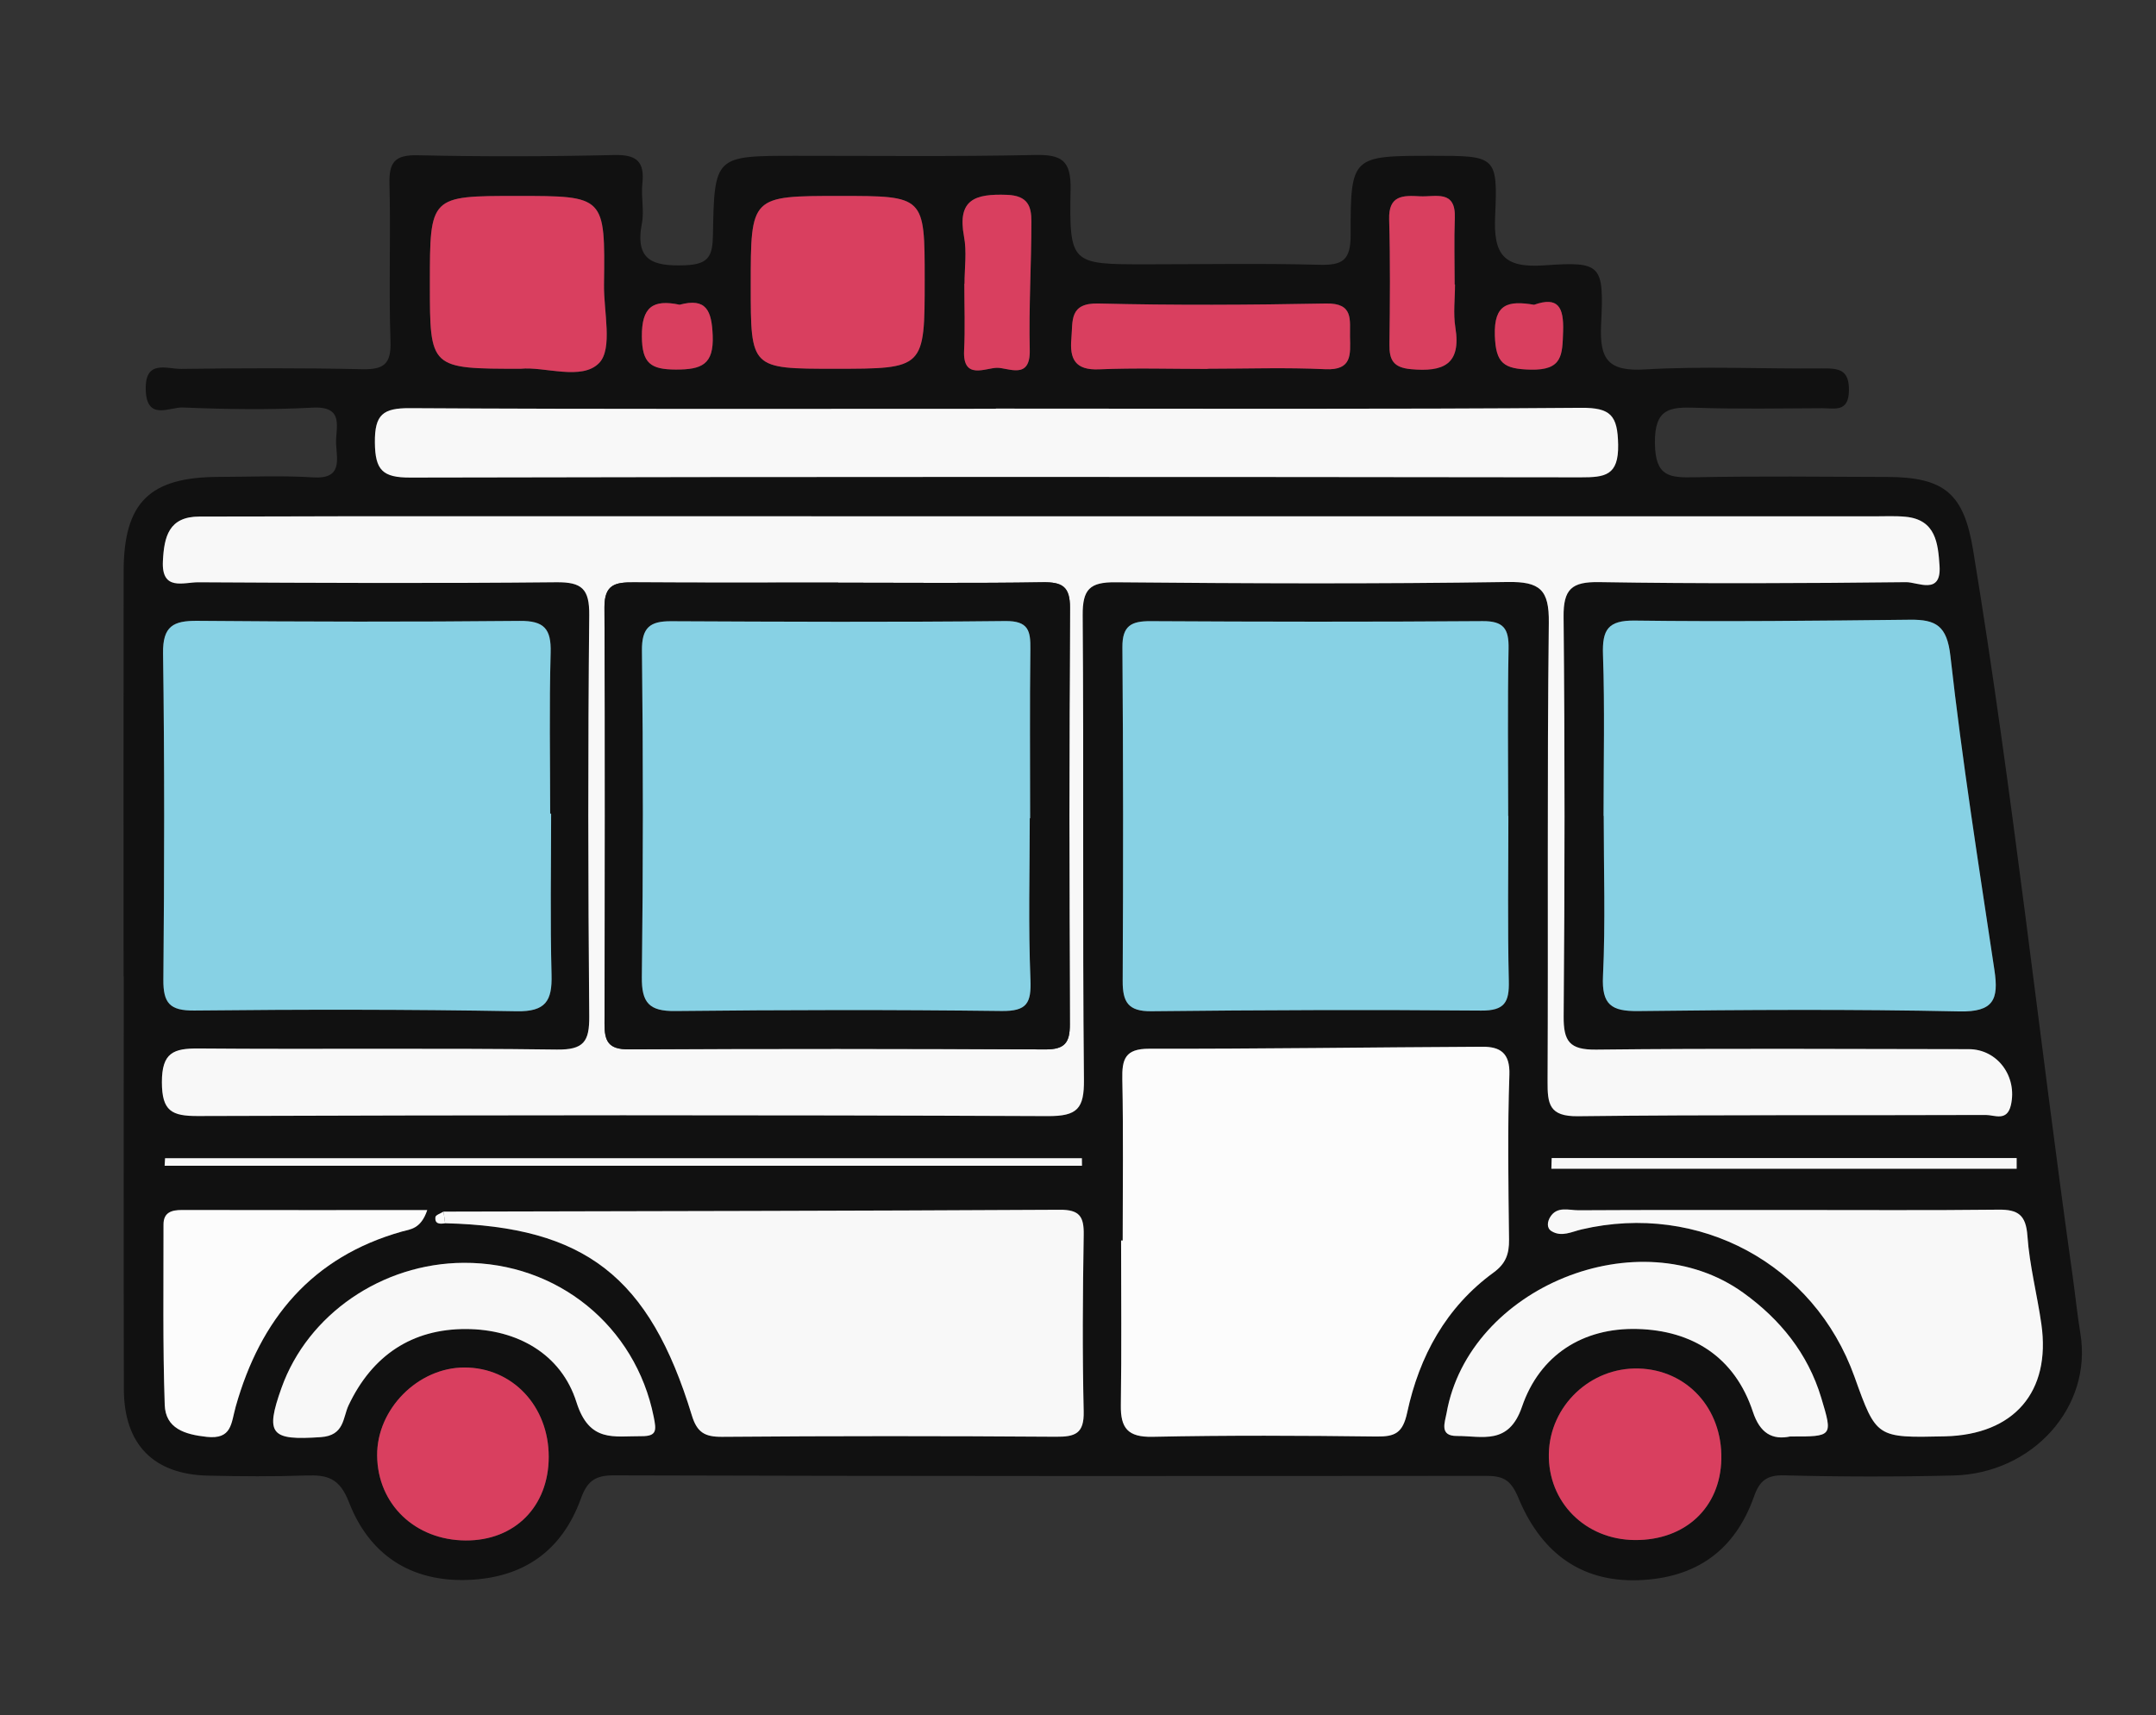 <?xml version="1.0" encoding="utf-8"?>
<!-- Generator: Adobe Illustrator 16.0.0, SVG Export Plug-In . SVG Version: 6.00 Build 0)  -->
<!DOCTYPE svg PUBLIC "-//W3C//DTD SVG 1.1//EN" "http://www.w3.org/Graphics/SVG/1.1/DTD/svg11.dtd">
<svg version="1.1" xmlns="http://www.w3.org/2000/svg" xmlns:xlink="http://www.w3.org/1999/xlink" x="0px" y="0px" width="274px"
	 height="218px" viewBox="0 0 274 218" enable-background="new 0 0 274 218" xml:space="preserve">
<rect x="0" y="0" width="274" height="218" fill="#333333" stroke="none"/>
<g id="Layer_1">
	<g id="Layer_2">
	</g>
	<g>
		<path fill="#111111" d="M15.705,124.096c0-17.163-0.02-34.325,0.008-51.487c0.016-8.755,3.298-11.97,12.1-11.989
			c4-0.008,8.012-0.194,11.994,0.062c3.705,0.239,3.015-2.227,2.906-4.243c-0.107-2.003,1.174-4.846-3.004-4.623
			c-5.482,0.293-10.998,0.21-16.486-0.02c-1.656-0.069-4.6,1.764-4.702-2.268c-0.099-3.878,2.679-2.613,4.512-2.636
			c7.663-0.098,15.329-0.129,22.99,0.039c2.733,0.06,3.706-0.63,3.604-3.547c-0.233-6.657,0.044-13.331-0.13-19.991
			c-0.073-2.767,0.67-3.722,3.584-3.657c8.326,0.187,16.664,0.165,24.99-0.031c2.895-0.068,3.871,0.879,3.564,3.669
			c-0.181,1.646,0.254,3.38-0.055,4.985c-0.918,4.778,1.406,5.516,5.518,5.358c2.996-0.115,3.461-1.207,3.507-3.841
			c0.175-10.072,0.265-10.066,10.492-10.071c10.14-0.005,20.282,0.113,30.417-0.103c3.354-0.071,4.607,0.644,4.542,4.314
			c-0.172,9.579,0.021,9.583,9.614,9.582c7.331-0.001,14.666-0.139,21.992,0.06c2.955,0.08,3.991-0.56,3.986-3.789
			c-0.016-10.064,0.147-10.064,10.44-10.064c7.98,0,8.28,0.014,7.925,7.652c-0.229,4.92,1.075,6.638,6.254,6.273
			c7.294-0.513,7.582-0.113,7.212,7.55c-0.214,4.441,0.921,5.956,5.597,5.679c7.471-0.442,14.988-0.054,22.484-0.126
			c2.088-0.021,3.466,0.098,3.418,2.827c-0.049,2.799-1.843,2.222-3.398,2.229c-5.332,0.024-10.668,0.125-15.993-0.056
			c-3.332-0.113-5.329,0.03-5.269,4.519c0.057,4.23,1.814,4.382,5.044,4.317c8.161-0.166,16.328-0.065,24.492-0.041
			c7.31,0.021,9.729,2.162,10.9,9.277c5.042,30.653,8.327,61.546,12.653,92.297c0.343,2.433,0.581,4.875,0.984,7.315
			c1.537,9.315-6.044,17.789-16.135,18.036c-7.161,0.176-14.332,0.169-21.49-0.02c-2.25-0.06-3.154,0.711-3.853,2.688
			c-2.417,6.849-7.349,10.361-14.624,10.638c-7.715,0.294-12.602-3.88-15.328-10.479c-1.018-2.464-2.104-2.783-4.266-2.781
			c-36.91,0.032-73.82,0.045-110.729-0.065c-2.454-0.007-3.383,0.857-4.147,2.968c-2.406,6.638-7.295,10.057-14.326,10.323
			c-7.348,0.278-12.579-3.25-15.146-9.88c-1.186-3.065-2.729-3.486-5.42-3.394c-4.158,0.143-8.328,0.113-12.489,0.019
			c-6.94-0.156-10.679-3.971-10.696-10.991c-0.043-17.495-0.014-34.991-0.014-52.486C15.721,124.096,15.713,124.096,15.705,124.096z
			 M56.365,154.01c-0.359,0.229-0.993,0.425-1.025,0.693c-0.109,0.899,0.571,0.896,1.229,0.785
			c17.761,0.432,25.974,6.771,31.356,24.425c0.661,2.168,1.641,2.74,3.85,2.722c14.139-0.115,28.28-0.109,42.42-0.01
			c2.444,0.017,3.594-0.392,3.529-3.209c-0.174-7.482-0.121-14.972,0.002-22.456c0.038-2.297-0.506-3.201-3.023-3.188
			C108.592,153.918,82.479,153.948,56.365,154.01z M133.857,65.623c-30,0-59.999-0.002-89.998,0.002
			c-6.166,0.001-12.332,0.047-18.498,0.037c-3.912-0.007-4.507,2.559-4.659,5.677c-0.188,3.839,2.647,2.667,4.499,2.677
			c15.165,0.083,30.33,0.15,45.494-0.003c3.268-0.033,4.223,0.845,4.189,4.18c-0.169,16.996-0.148,33.996,0.001,50.993
			c0.028,3.206-0.688,4.272-4.128,4.226c-15.162-0.207-30.33-0.013-45.496-0.138c-3.225-0.027-4.692,0.533-4.686,4.296
			c0.007,3.671,1.254,4.301,4.578,4.29c35.999-0.117,71.998-0.147,107.996,0.011c3.789,0.017,4.645-0.953,4.607-4.653
			c-0.196-19.664-0.008-39.332-0.16-58.997c-0.026-3.304,0.888-4.236,4.17-4.206c16.609,0.152,33.223,0.22,49.829-0.035
			c4.146-0.063,5.289,1,5.24,5.173c-0.228,19.428-0.063,38.86-0.158,58.291c-0.015,2.875,0.187,4.486,3.859,4.441
			c17.278-0.207,34.56-0.089,51.839-0.159c1.098-0.004,2.692,0.878,3.183-1.246c0.839-3.638-1.694-7.115-5.355-7.118
			c-15.778-0.015-31.558-0.123-47.335,0.058c-3.399,0.039-4.174-1.039-4.147-4.246c0.142-16.917,0.159-33.837-0.009-50.753
			c-0.035-3.543,1.025-4.484,4.528-4.426c12.996,0.213,25.998,0.149,38.996,0.006c1.479-0.016,4.511,1.701,4.255-2.082
			c-0.193-2.852-0.471-5.862-4.314-6.231c-1.321-0.127-2.664-0.055-3.997-0.055C203.406,65.629,168.631,65.63,133.857,65.623z
			 M70.041,103.426c-0.041,0-0.08,0-0.12,0c0-6.826-0.13-13.655,0.06-20.476c0.083-3.019-0.827-4.058-3.936-4.026
			c-13.651,0.135-27.306,0.106-40.958-0.009c-3.054-0.025-4.415,0.659-4.365,4.13c0.196,13.816,0.165,27.638,0.04,41.456
			c-0.027,3.017,0.818,3.983,3.943,3.949c13.651-0.146,27.307-0.148,40.956,0.092c3.693,0.065,4.522-1.319,4.434-4.637
			C69.914,117.083,70.041,110.252,70.041,103.426z M191.695,103.718c-0.008,0-0.016,0-0.023,0c0-7.09-0.091-14.183,0.048-21.271
			c0.05-2.515-0.618-3.517-3.307-3.497c-14.062,0.103-28.126,0.083-42.188,0.004c-2.455-0.014-3.604,0.583-3.583,3.326
			c0.111,14.135,0.109,28.272,0.037,42.408c-0.014,2.672,0.687,3.882,3.641,3.85c13.968-0.151,27.94-0.205,41.908-0.083
			c3.015,0.026,3.589-1.079,3.524-3.783C191.585,117.691,191.695,110.703,191.695,103.718z M203.791,103.706c0.006,0,0.013,0,0.02,0
			c0,6.79,0.23,13.59-0.092,20.364c-0.174,3.639,1.063,4.486,4.471,4.446c13.609-0.16,27.226-0.247,40.83,0.044
			c4.359,0.093,5.004-1.543,4.45-5.229c-1.995-13.297-4.1-26.587-5.597-39.943c-0.432-3.856-1.842-4.651-5.132-4.616
			c-11.653,0.127-23.309,0.262-34.96,0.109c-3.447-0.045-4.172,1.166-4.062,4.344C203.953,90.046,203.791,96.879,203.791,103.706z
			 M142.68,157.682c-0.068,0-0.135,0-0.203,0c0,6.979,0.07,13.959-0.033,20.936c-0.043,2.914,0.889,4.081,4.03,4.015
			c9.481-0.199,18.972-0.154,28.455-0.036c2.376,0.029,3.349-0.446,3.911-3.063c1.535-7.138,4.928-13.374,10.978-17.784
			c1.548-1.127,1.983-2.364,1.962-4.165c-0.082-6.989-0.199-13.984,0.045-20.965c0.098-2.801-1.199-3.578-3.426-3.568
			c-14.117,0.066-28.234,0.279-42.352,0.252c-3.074-0.006-3.471,1.329-3.416,3.909C142.773,144.033,142.68,150.858,142.68,157.682z
			 M126.561,51.938c0,0.007,0,0.014,0,0.021c-24.812,0-49.625,0.068-74.437-0.079c-3.456-0.021-4.515,0.796-4.48,4.381
			c0.034,3.516,0.991,4.45,4.493,4.442c49.583-0.112,99.166-0.096,148.75-0.03c3.088,0.004,4.832-0.207,4.759-4.167
			c-0.069-3.698-0.929-4.699-4.729-4.669C176.133,52.033,151.346,51.938,126.561,51.938z M227.59,153.809
			c-8.988,0-17.977-0.024-26.965,0.028c-1.238,0.007-2.75-0.566-3.622,0.872c-0.324,0.534-0.507,1.371,0.192,1.793
			c1.276,0.772,2.553,0.061,3.807-0.231c14.948-3.488,29.551,4.396,34.682,18.734c2.781,7.77,2.781,7.77,11.489,7.569
			c8.776-0.203,13.489-5.645,12.261-14.262c-0.533-3.747-1.509-7.45-1.773-11.209c-0.188-2.669-1.19-3.37-3.671-3.342
			C245.19,153.862,236.39,153.8,227.59,153.809z M227.519,182.591c5.432,0.024,5.413-0.004,3.94-4.906
			c-1.699-5.656-5.239-9.997-9.893-13.35c-13.237-9.539-34.893-0.715-37.727,15.287c-0.211,1.189-0.954,2.912,1.306,2.906
			c3.237-0.009,6.597,1.211,8.28-3.716c2.245-6.565,7.724-10.063,14.645-9.885c6.982,0.179,12.391,3.54,14.701,10.53
			C223.668,182.174,225.223,183.071,227.519,182.591z M58.914,160.517c-10.361,0.06-19.796,6.54-23.134,15.889
			c-2.128,5.96-1.351,6.701,4.994,6.269c3.019-0.206,2.788-2.482,3.526-4.044c3.015-6.366,8.08-9.723,14.944-9.696
			c6.483,0.025,12.083,3.171,14.015,9.293c1.639,5.195,4.777,4.301,8.268,4.327c1.987,0.015,1.889-0.779,1.551-2.462
			C80.773,168.57,70.85,160.449,58.914,160.517z M66.174,46.873c3.039-0.307,7.76,1.546,9.965-0.729
			c1.76-1.815,0.576-6.524,0.622-9.95c0.15-11.288,0.138-11.288-11.023-11.288c-11.106,0-11.106,0-11.106,11.162
			C54.631,46.873,54.631,46.873,66.174,46.873z M106.092,46.873c11.425-0.001,11.425-0.001,11.424-11.347
			c0-10.62,0-10.62-10.781-10.62c-11.326,0-11.326,0-11.326,11.4C95.408,46.873,95.408,46.873,106.092,46.873z M54.297,153.815
			c-10.76,0-20.969,0.008-31.18-0.01c-1.324-0.002-2.342,0.308-2.339,1.851c0.011,7.639-0.105,15.284,0.155,22.916
			c0.103,3.015,2.555,3.765,5.326,4.068c3.234,0.354,3.1-1.722,3.697-3.846c3.125-11.092,9.663-19.031,21.153-22.26
			C52.117,156.25,53.489,156.24,54.297,153.815z M207.781,195.756c6.396,0.039,10.846-4.124,10.979-10.273
			c0.141-6.439-4.359-11.367-10.529-11.532c-6.104-0.164-11.262,4.737-11.392,10.822
			C196.709,190.935,201.474,195.718,207.781,195.756z M69.736,185.185c0.006-6.46-4.615-11.362-10.711-11.363
			c-5.907,0-11.156,5.299-11.096,11.204c0.062,6.181,4.826,10.748,11.249,10.783C65.416,195.843,69.73,191.501,69.736,185.185z
			 M153.475,46.896c0-0.009,0-0.018,0-0.027c4.985,0,9.979-0.175,14.953,0.061c3.445,0.163,3.183-1.9,3.141-4.132
			c-0.041-2.131,0.491-4.288-3.041-4.221c-9.635,0.184-19.277,0.241-28.909,0c-3.774-0.095-3.259,2.228-3.46,4.458
			c-0.234,2.587,0.474,4.04,3.509,3.911C144.262,46.752,148.871,46.896,153.475,46.896z M20.977,147.224
			c-0.018,0.317-0.035,0.635-0.054,0.952c38.86,0,77.72,0,116.581,0c-0.004-0.317-0.006-0.635-0.009-0.952
			C98.655,147.224,59.816,147.224,20.977,147.224z M122.578,36.066c-0.008,0-0.017,0-0.024,0c0,2.83,0.112,5.666-0.028,8.488
			c-0.188,3.782,2.712,2.213,4.181,2.197c1.458-0.015,4.251,1.575,4.161-2.25c-0.129-5.445,0.209-10.9,0.209-16.351
			c0-1.881-0.408-3.286-3.104-3.385c-4.055-0.149-6.346,0.573-5.455,5.319C122.881,32.015,122.578,34.069,122.578,36.066z
			 M184.912,36.167c-0.016,0-0.029,0-0.044,0c0-2.817-0.086-5.638,0.021-8.451c0.14-3.667-2.471-2.653-4.461-2.767
			c-2.129-0.122-3.971-0.137-3.883,2.929c0.149,5.299,0.104,10.606,0.035,15.909c-0.025,1.991,0.51,2.935,2.74,3.139
			c4.086,0.374,6.404-0.578,5.639-5.298C184.67,39.852,184.912,37.99,184.912,36.167z M197.2,147.198
			c-0.014,0.454-0.026,0.908-0.04,1.362c19.711,0,39.422,0,59.132,0c0-0.454-0.001-0.908-0.001-1.362
			C236.594,147.198,216.896,147.198,197.2,147.198z M86.372,38.735c-3.394-0.718-4.834,0.28-4.797,4.055
			c0.032,3.38,1.096,4.174,4.301,4.184c3.297,0.01,4.851-0.624,4.698-4.341C90.445,39.514,89.786,37.808,86.372,38.735z
			 M194.963,38.74c-3.27-0.549-5.121-0.154-4.986,3.911c0.117,3.546,1.136,4.253,4.549,4.333c4.066,0.094,4.025-1.867,4.125-4.86
			C198.754,39.011,198.006,37.667,194.963,38.74z"/>
		<path fill="#F8F8F8" d="M133.857,65.626c34.773,0.003,69.549,0.003,104.323,0.005c1.333,0,2.676-0.072,3.997,0.055
			c3.844,0.369,4.121,3.379,4.314,6.231c0.256,3.783-2.775,2.066-4.255,2.082c-12.998,0.144-26,0.208-38.996-0.006
			c-3.503-0.058-4.563,0.883-4.528,4.426c0.168,16.917,0.15,33.836,0.009,50.753c-0.026,3.207,0.748,4.284,4.147,4.246
			c15.777-0.18,31.557-0.072,47.335-0.058c3.661,0.003,6.194,3.48,5.355,7.118c-0.49,2.124-2.085,1.242-3.183,1.246
			c-17.279,0.069-34.561-0.048-51.839,0.159c-3.673,0.044-3.874-1.566-3.859-4.441c0.095-19.43-0.069-38.862,0.158-58.291
			c0.049-4.173-1.094-5.236-5.24-5.173c-16.606,0.255-33.22,0.187-49.829,0.035c-3.282-0.03-4.196,0.902-4.17,4.206
			c0.152,19.665-0.036,39.333,0.16,58.997c0.037,3.701-0.818,4.67-4.607,4.653c-35.998-0.158-71.997-0.127-107.996-0.011
			c-3.324,0.011-4.571-0.619-4.578-4.29c-0.007-3.764,1.461-4.323,4.686-4.296c15.166,0.125,30.334-0.069,45.496,0.138
			c3.439,0.047,4.156-1.02,4.128-4.226c-0.149-16.997-0.17-33.997-0.001-50.993c0.033-3.335-0.922-4.213-4.189-4.18
			c-15.164,0.153-30.329,0.086-45.494,0.003c-1.852-0.01-4.688,1.162-4.499-2.677c0.152-3.118,0.747-5.684,4.659-5.677
			c6.166,0.011,12.332-0.036,18.498-0.037C73.858,65.621,103.857,65.623,133.857,65.626z M106.51,74.065c0-0.005,0-0.01,0-0.015
			c-8.66,0-17.32,0.038-25.98-0.025c-2.273-0.017-3.727,0.22-3.711,3.158c0.104,17.651,0.062,35.304,0.008,52.956
			c-0.008,2.225,0.506,3.257,3.062,3.243c17.651-0.099,35.303-0.087,52.955,0.01c2.451,0.013,3.128-0.838,3.119-3.164
			c-0.066-17.653-0.088-35.306,0.018-52.958c0.016-2.734-0.99-3.296-3.492-3.257C123.83,74.149,115.168,74.065,106.51,74.065z"/>
		<path fill="#87D1E4" d="M70.041,103.426c0,6.827-0.127,13.657,0.054,20.478c0.089,3.318-0.74,4.702-4.434,4.637
			c-13.649-0.24-27.305-0.238-40.956-0.092c-3.125,0.034-3.971-0.933-3.943-3.949c0.125-13.818,0.156-27.639-0.04-41.456
			c-0.05-3.471,1.312-4.155,4.365-4.13c13.652,0.116,27.307,0.145,40.958,0.009c3.108-0.031,4.019,1.007,3.936,4.026
			c-0.189,6.821-0.06,13.65-0.06,20.476C69.961,103.426,70,103.426,70.041,103.426z"/>
		<path fill="#87D1E4" d="M191.695,103.718c0,6.985-0.11,13.973,0.057,20.955c0.064,2.704-0.51,3.809-3.524,3.783
			c-13.968-0.122-27.94-0.068-41.908,0.083c-2.954,0.032-3.654-1.177-3.641-3.85c0.072-14.135,0.074-28.272-0.037-42.408
			c-0.021-2.743,1.128-3.34,3.583-3.326c14.062,0.079,28.126,0.099,42.188-0.004c2.688-0.02,3.356,0.982,3.307,3.497
			c-0.139,7.088-0.048,14.18-0.048,21.271C191.68,103.718,191.688,103.718,191.695,103.718z"/>
		<path fill="#87D1E4" d="M203.791,103.706c0-6.827,0.162-13.66-0.072-20.479c-0.109-3.178,0.615-4.39,4.062-4.344
			c11.651,0.153,23.307,0.018,34.96-0.109c3.29-0.036,4.7,0.76,5.132,4.616c1.497,13.356,3.602,26.646,5.597,39.943
			c0.554,3.686-0.091,5.322-4.45,5.229c-13.604-0.291-27.221-0.204-40.83-0.044c-3.407,0.04-4.645-0.807-4.471-4.446
			c0.322-6.774,0.092-13.575,0.092-20.364C203.804,103.706,203.797,103.706,203.791,103.706z"/>
		<path fill="#FCFCFC" d="M142.68,157.682c0-6.823,0.094-13.648-0.049-20.469c-0.055-2.58,0.342-3.915,3.416-3.909
			c14.117,0.027,28.234-0.187,42.352-0.252c2.227-0.01,3.523,0.767,3.426,3.568c-0.244,6.981-0.127,13.977-0.045,20.965
			c0.021,1.801-0.414,3.038-1.962,4.165c-6.05,4.41-9.442,10.646-10.978,17.784c-0.562,2.617-1.535,3.093-3.911,3.063
			c-9.483-0.118-18.974-0.163-28.455,0.036c-3.142,0.066-4.073-1.101-4.03-4.015c0.104-6.977,0.033-13.957,0.033-20.936
			C142.545,157.682,142.611,157.682,142.68,157.682z"/>
		<path fill="#F8F8F8" d="M56.365,154.01c26.113-0.062,52.227-0.091,78.338-0.237c2.518-0.014,3.062,0.891,3.023,3.188
			c-0.123,7.484-0.176,14.974-0.002,22.456c0.064,2.817-1.085,3.226-3.529,3.209c-14.14-0.1-28.281-0.105-42.42,0.01
			c-2.209,0.018-3.188-0.554-3.85-2.722c-5.383-17.655-13.596-23.994-31.356-24.425C56.502,154.995,56.434,154.502,56.365,154.01z"
			/>
		<path fill="#F8F8F8" d="M126.561,51.938c24.785,0,49.572,0.095,74.355-0.1c3.801-0.03,4.66,0.972,4.729,4.669
			c0.073,3.96-1.671,4.17-4.759,4.167c-49.584-0.066-99.167-0.082-148.75,0.03c-3.502,0.008-4.459-0.926-4.493-4.442
			c-0.034-3.585,1.024-4.402,4.48-4.381c24.812,0.147,49.624,0.079,74.437,0.079C126.561,51.953,126.561,51.946,126.561,51.938z"/>
		<path fill="#F8F8F8" d="M227.59,153.804c8.8-0.004,17.601,0.058,26.399-0.043c2.48-0.028,3.483,0.672,3.671,3.342
			c0.265,3.759,1.24,7.463,1.773,11.209c1.229,8.617-3.484,14.059-12.261,14.262c-8.708,0.201-8.708,0.201-11.489-7.569
			c-5.131-14.338-19.733-22.222-34.682-18.734c-1.254,0.292-2.53,1.003-3.807,0.231c-0.699-0.422-0.517-1.259-0.192-1.793
			c0.872-1.438,2.384-0.865,3.622-0.872C209.613,153.785,218.602,153.809,227.59,153.804z"/>
		<path fill="#F8F8F8" d="M227.519,182.591c-2.296,0.479-3.851-0.417-4.747-3.134c-2.311-6.99-7.719-10.351-14.701-10.53
			c-6.921-0.178-12.399,3.32-14.645,9.885c-1.684,4.928-5.043,3.708-8.28,3.716c-2.26,0.006-1.517-1.717-1.306-2.906
			c2.834-16.002,24.489-24.826,37.727-15.287c4.653,3.353,8.193,7.694,9.893,13.35C232.932,182.587,232.95,182.616,227.519,182.591z
			"/>
		<path fill="#F8F8F8" d="M58.914,160.517c11.936-0.068,21.859,8.053,24.164,19.575c0.338,1.683,0.437,2.477-1.551,2.462
			c-3.49-0.026-6.629,0.869-8.268-4.327c-1.932-6.122-7.531-9.268-14.015-9.293c-6.864-0.027-11.93,3.331-14.944,9.696
			c-0.738,1.562-0.508,3.838-3.526,4.044c-6.345,0.432-7.122-0.309-4.994-6.269C39.118,167.057,48.553,160.577,58.914,160.517z"/>
		<path fill="#D93F5F" d="M66.174,46.873c-11.543,0-11.543,0-11.543-10.804c0-11.162,0-11.162,11.106-11.162
			c11.161,0,11.174,0,11.023,11.288c-0.046,3.426,1.138,8.135-0.622,9.95C73.934,48.418,69.213,46.565,66.174,46.873z"/>
		<path fill="#D93F5F" d="M106.092,46.873c-10.684,0-10.684,0-10.684-10.566c0-11.4,0-11.4,11.326-11.4
			c10.781,0,10.781,0,10.781,10.62C117.517,46.872,117.517,46.872,106.092,46.873z"/>
		<path fill="#FCFCFC" d="M54.297,153.815c-0.808,2.424-2.18,2.435-3.187,2.718c-11.49,3.229-18.028,11.167-21.153,22.26
			c-0.598,2.125-0.463,4.2-3.697,3.846c-2.771-0.303-5.224-1.053-5.326-4.068c-0.261-7.631-0.145-15.276-0.155-22.916
			c-0.003-1.543,1.015-1.854,2.339-1.851C33.328,153.824,43.537,153.815,54.297,153.815z"/>
		<path fill="#D93F5F" d="M207.781,195.756c-6.308-0.038-11.072-4.821-10.942-10.983c0.13-6.085,5.288-10.985,11.392-10.822
			c6.17,0.166,10.67,5.093,10.529,11.532C218.627,191.632,214.178,195.795,207.781,195.756z"/>
		<path fill="#D93F5F" d="M69.736,185.185c-0.006,6.316-4.32,10.658-10.558,10.624c-6.423-0.035-11.187-4.603-11.249-10.783
			c-0.061-5.905,5.188-11.205,11.096-11.204C65.121,173.823,69.742,178.725,69.736,185.185z"/>
		<path fill="#D93F5F" d="M153.475,46.896c-4.604,0-9.213-0.144-13.808,0.051c-3.035,0.129-3.743-1.324-3.509-3.911
			c0.201-2.231-0.314-4.553,3.46-4.458c9.632,0.241,19.274,0.184,28.909,0c3.532-0.067,3,2.089,3.041,4.221
			c0.042,2.232,0.305,4.295-3.141,4.132c-4.975-0.236-9.968-0.061-14.953-0.061C153.475,46.878,153.475,46.887,153.475,46.896z"/>
		<path fill="#F8F8F8" d="M20.977,147.224c38.84,0,77.679,0,116.519,0c0.003,0.317,0.005,0.635,0.009,0.952
			c-38.861,0-77.721,0-116.581,0C20.941,147.858,20.959,147.541,20.977,147.224z"/>
		<path fill="#D93F5F" d="M122.578,36.066c0-1.998,0.303-4.052-0.061-5.981c-0.891-4.746,1.4-5.468,5.455-5.319
			c2.695,0.099,3.104,1.504,3.104,3.385c0,5.451-0.338,10.905-0.209,16.351c0.09,3.825-2.703,2.235-4.161,2.25
			c-1.469,0.016-4.368,1.585-4.181-2.197c0.141-2.823,0.028-5.658,0.028-8.488C122.562,36.066,122.57,36.066,122.578,36.066z"/>
		<path fill="#D93F5F" d="M184.912,36.167c0,1.823-0.242,3.685,0.047,5.461c0.766,4.721-1.553,5.672-5.639,5.298
			c-2.23-0.204-2.766-1.148-2.74-3.139c0.068-5.302,0.114-10.609-0.035-15.909c-0.088-3.066,1.754-3.051,3.883-2.929
			c1.99,0.114,4.601-0.901,4.461,2.767c-0.106,2.813-0.021,5.633-0.021,8.451C184.883,36.167,184.896,36.167,184.912,36.167z"/>
		<path fill="#F8F8F8" d="M197.2,147.198c19.696,0,39.394,0,59.091,0c0,0.454,0.001,0.908,0.001,1.362c-19.71,0-39.421,0-59.132,0
			C197.174,148.106,197.187,147.652,197.2,147.198z"/>
		<path fill="#D93F5F" d="M86.372,38.735c3.414-0.927,4.073,0.779,4.202,3.897c0.152,3.717-1.401,4.351-4.698,4.341
			c-3.205-0.009-4.269-0.804-4.301-4.184C81.538,39.015,82.979,38.017,86.372,38.735z"/>
		<path fill="#D93F5F" d="M194.963,38.74c3.043-1.073,3.791,0.271,3.688,3.384c-0.1,2.993-0.059,4.954-4.125,4.86
			c-3.413-0.079-4.432-0.786-4.549-4.333C189.842,38.586,191.693,38.191,194.963,38.74z"/>
		<path fill="#FCFCFC" d="M56.365,154.01c0.068,0.493,0.137,0.985,0.204,1.478c-0.658,0.111-1.339,0.114-1.229-0.785
			C55.372,154.435,56.006,154.239,56.365,154.01z"/>
		<path fill="#111111" d="M106.51,74.065c8.658,0,17.32,0.084,25.979-0.053c2.502-0.039,3.508,0.523,3.492,3.257
			c-0.105,17.652-0.084,35.305-0.018,52.958c0.009,2.326-0.668,3.177-3.119,3.164c-17.652-0.097-35.304-0.108-52.955-0.01
			c-2.557,0.015-3.07-1.018-3.062-3.243c0.055-17.652,0.096-35.305-0.008-52.956c-0.016-2.938,1.438-3.175,3.711-3.158
			c8.66,0.063,17.32,0.025,25.98,0.025C106.51,74.056,106.51,74.061,106.51,74.065z M130.869,104.003c0.016,0,0.031,0,0.047,0
			c0-7.162-0.057-14.324,0.032-21.485c0.029-2.332-0.237-3.61-3.192-3.578c-14.154,0.157-28.312,0.088-42.47,0.023
			c-2.688-0.012-3.737,0.797-3.703,3.754c0.162,13.823,0.156,27.649-0.013,41.472c-0.04,3.275,0.936,4.36,4.232,4.324
			c13.824-0.148,27.65-0.176,41.473-0.005c3.252,0.04,3.805-1.006,3.682-4.021C130.678,117.67,130.869,110.833,130.869,104.003z"/>
		<path fill="#87D1E4" d="M130.869,104.003c0,6.829-0.191,13.667,0.088,20.484c0.123,3.015-0.43,4.062-3.682,4.021
			c-13.822-0.171-27.648-0.143-41.473,0.005c-3.297,0.036-4.272-1.049-4.232-4.324c0.169-13.823,0.175-27.649,0.013-41.472
			c-0.034-2.957,1.015-3.766,3.703-3.754c14.157,0.065,28.315,0.134,42.47-0.023c2.955-0.033,3.222,1.246,3.192,3.578
			c-0.089,7.161-0.032,14.323-0.032,21.485C130.9,104.003,130.885,104.003,130.869,104.003z"/>
	</g>
</g>
<g id="Layer_3">
</g>
</svg>
